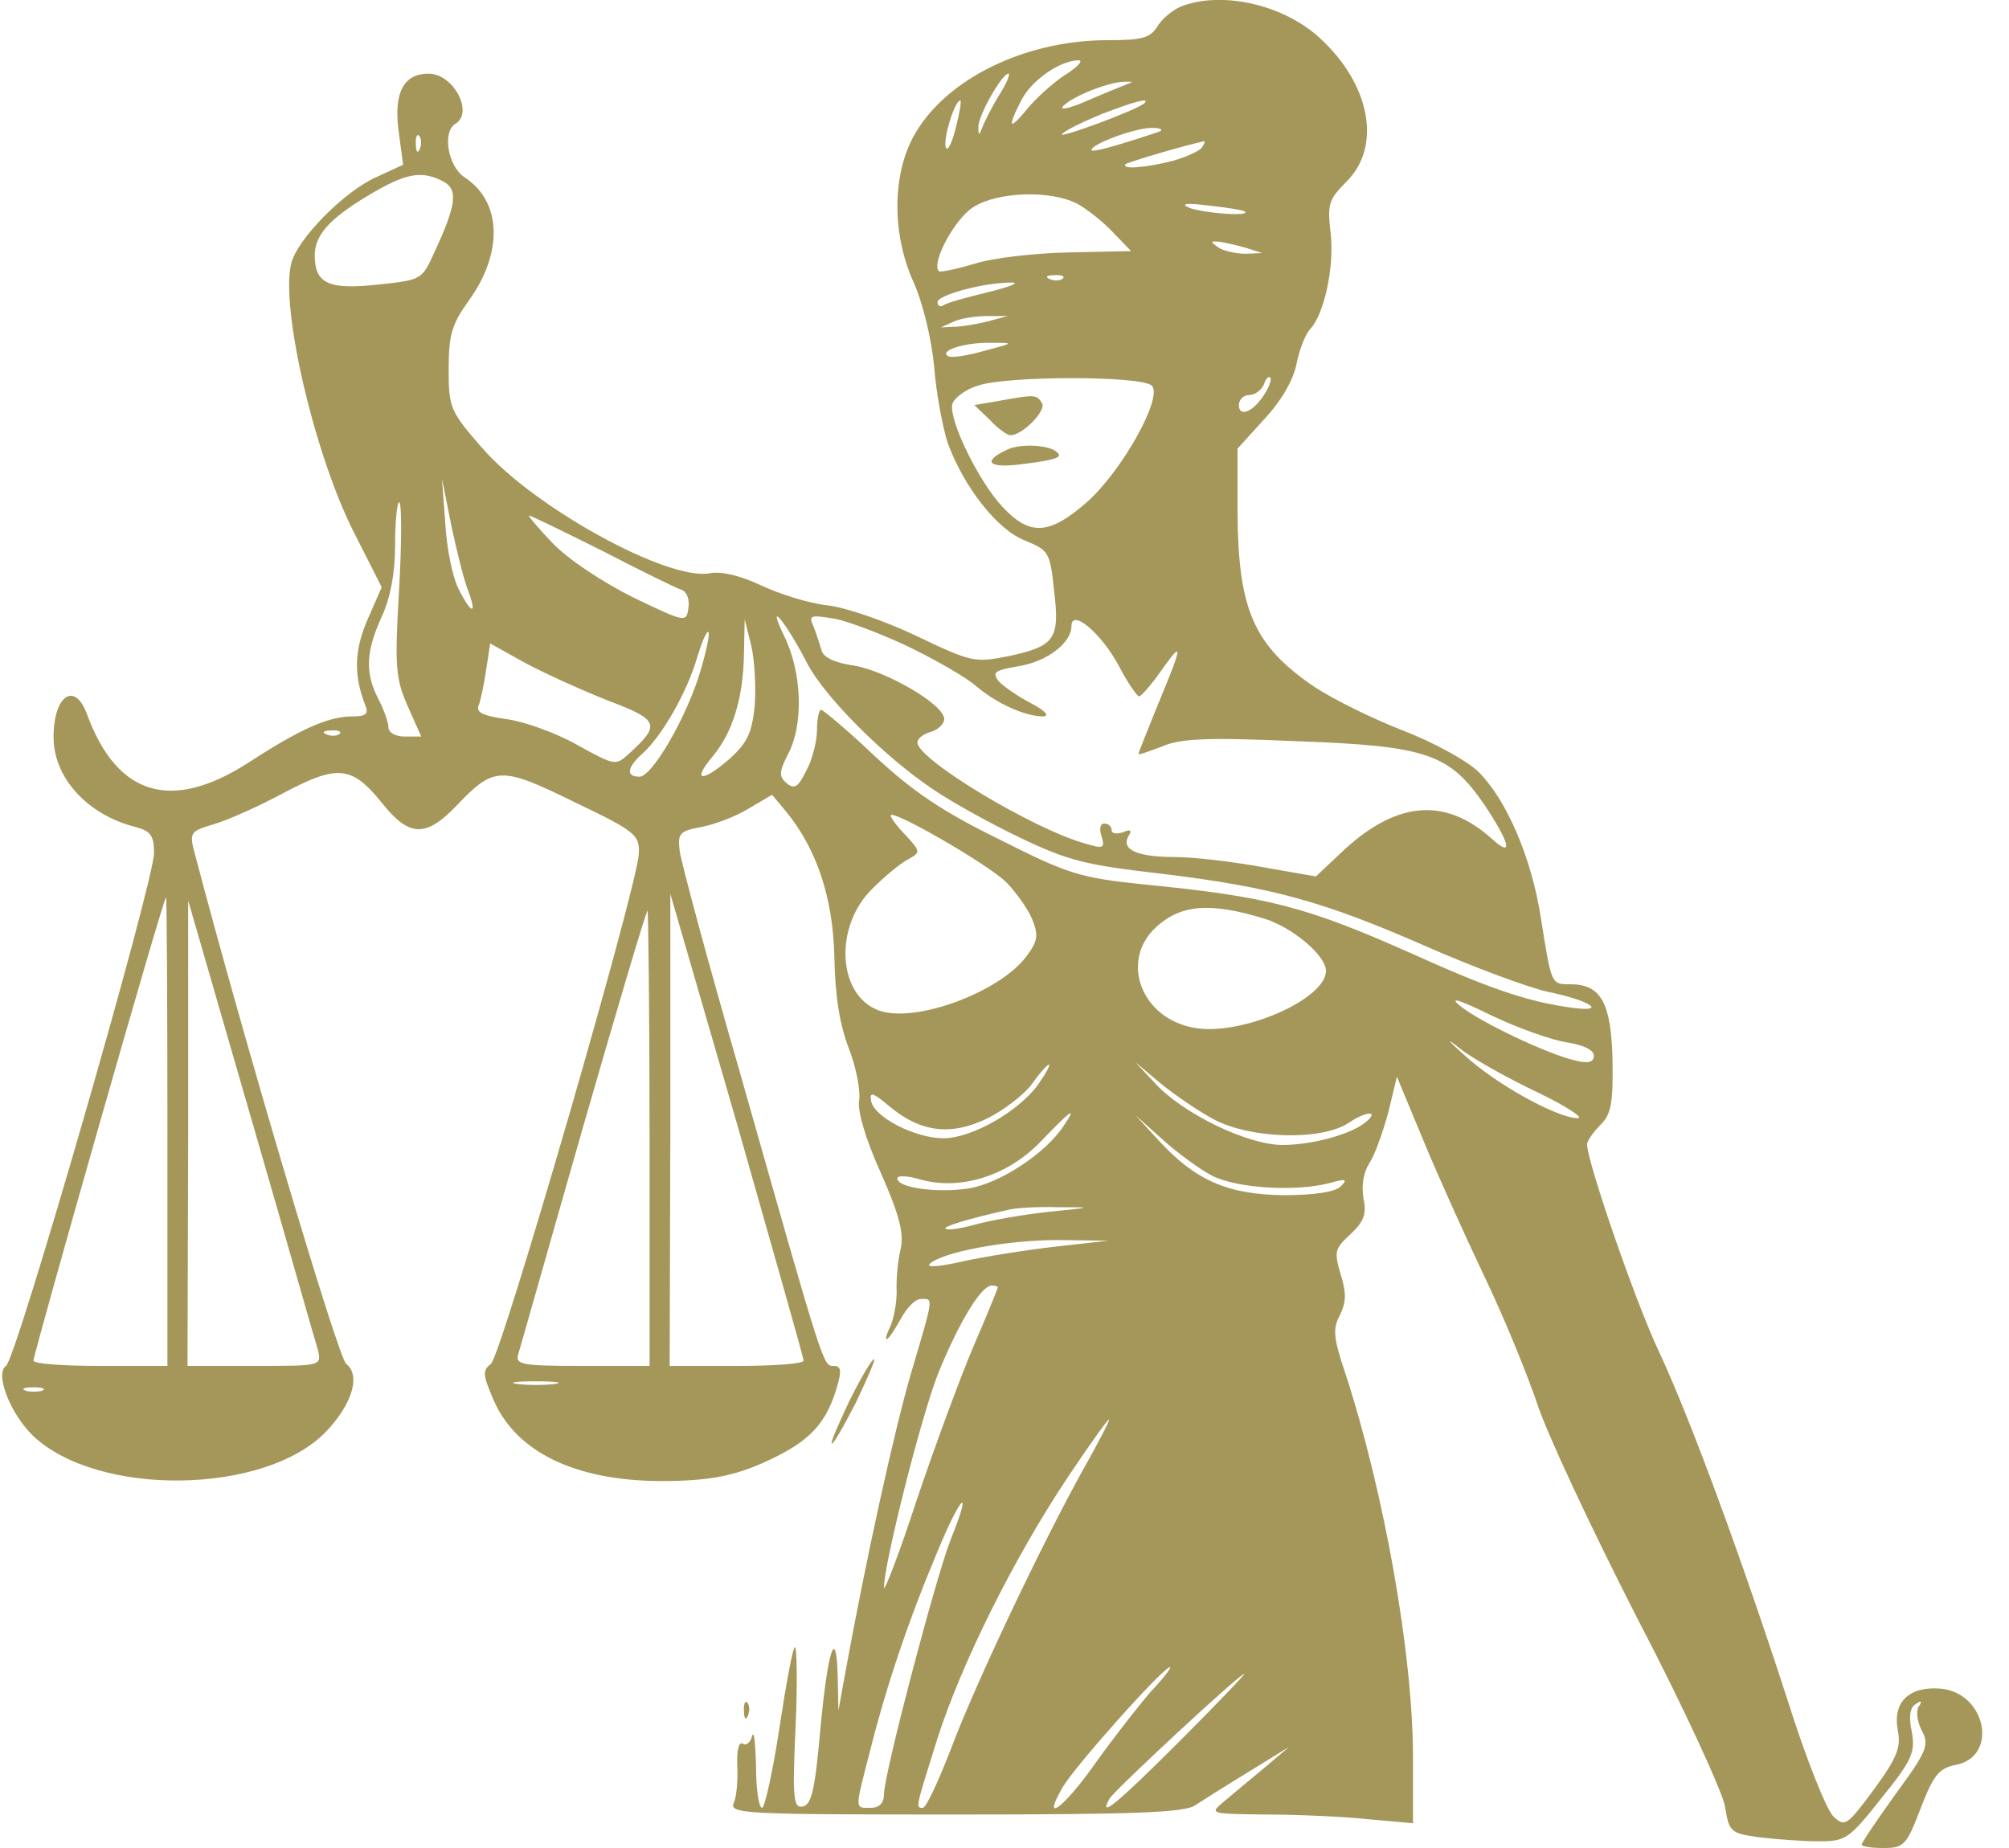 <?xml version="1.0"?>
<svg width="300" height="276" xmlns="http://www.w3.org/2000/svg" xmlns:svg="http://www.w3.org/2000/svg" preserveAspectRatio="xMidYMid meet" version="1.0">
 <g class="layer">
  <title>Layer 1</title>
  <g fill="#000000" id="svg_1" transform="matrix(0.1 0 0 -0.1 0 0)">
   <path d="m1763,-10c-12,-5 -28,-18 -35,-30c-11,-17 -23,-20 -74,-20c-131,0 -254,-65 -295,-154c-27,-59 -25,-141 5,-207c14,-31 27,-85 31,-127c3,-40 13,-91 20,-113c24,-66 74,-130 115,-146c36,-15 38,-17 44,-75c9,-73 1,-83 -68,-98c-51,-10 -55,-9 -137,30c-46,22 -106,43 -134,46c-27,3 -72,17 -99,30c-30,14 -58,21 -75,18c-62,-13 -264,98 -341,187c-48,55 -50,60 -50,118c0,52 5,67 30,102c52,72 49,148 -6,184c-25,16 -34,68 -14,80c28,17 -3,75 -40,75c-37,0 -52,-28 -45,-84l7,-52l-41,-19c-47,-21 -117,-92 -126,-128c-17,-67 36,-292 96,-407l39,-77l-21,-48c-20,-46 -21,-83 -4,-127c6,-14 2,-18 -19,-18c-36,0 -78,-19 -155,-69c-115,-74 -196,-50 -241,72c-18,50 -50,29 -50,-34c0,-61 51,-116 122,-134c23,-6 28,-13 28,-39c0,-43 -206,-757 -221,-766c-17,-11 6,-71 40,-104c96,-92 347,-89 438,6c39,41 52,84 30,101c-12,9 -152,480 -225,758c-10,36 -9,37 27,48c21,6 68,27 105,47c81,43 102,40 147,-16c40,-50 65,-51 110,-4c57,60 67,60 177,6c92,-44 97,-49 96,-77c-2,-48 -205,-749 -221,-762c-13,-10 -12,-17 5,-56c34,-76 121,-118 247,-119c78,0 118,8 177,38c51,26 73,52 88,103c7,24 6,31 -5,31c-16,0 -14,-6 -140,438c-48,166 -88,315 -90,331c-3,26 -1,30 33,36c20,4 52,16 71,28l34,20l20,-24c47,-57 71,-130 73,-219c1,-58 8,-101 22,-137c11,-28 17,-63 15,-76c-3,-15 9,-57 32,-108c28,-63 35,-91 30,-114c-4,-16 -7,-45 -6,-64c0,-19 -5,-43 -10,-53c-5,-10 -7,-18 -5,-18c3,0 12,14 21,30c9,17 22,30 30,30c19,0 20,6 -14,-109c-25,-85 -67,-275 -100,-456l-9,-50l-1,49c-2,82 -15,42 -26,-77c-8,-90 -13,-112 -26,-115c-14,-3 -16,11 -11,118c3,66 2,120 -1,120c-3,0 -13,-54 -23,-120c-10,-66 -22,-120 -26,-120c-5,0 -9,28 -9,63c-1,34 -3,54 -6,44c-2,-9 -9,-15 -14,-11c-6,3 -9,-11 -8,-33c1,-21 -1,-46 -5,-55c-8,-17 12,-18 331,-18c270,0 343,3 358,14c11,7 47,30 80,50l60,37l-39,-33c-22,-18 -49,-41 -60,-50c-20,-17 -18,-17 64,-18c47,0 115,-3 153,-7l67,-6l0,99c0,153 -43,395 -101,573c-18,53 -19,67 -8,87c9,19 10,32 1,61c-10,34 -9,38 15,60c20,19 24,30 19,54c-3,19 0,38 9,52c8,12 20,46 28,75l13,54l39,-94c21,-51 62,-142 91,-203c29,-60 64,-146 79,-190c14,-44 82,-189 150,-322c69,-132 127,-259 131,-281c6,-38 8,-40 51,-46c25,-3 65,-6 89,-6c40,0 45,3 94,65c46,57 50,68 45,98c-5,23 -3,37 6,42c8,6 10,4 4,-4c-4,-7 -2,-23 5,-36c11,-21 8,-30 -39,-94c-28,-39 -51,-73 -51,-76c0,-3 15,-5 33,-5c30,0 34,4 55,59c19,49 27,60 52,65c65,12 46,108 -22,114c-47,4 -72,-20 -64,-62c5,-26 -1,-41 -36,-89c-40,-54 -43,-56 -60,-40c-10,9 -41,86 -68,172c-69,213 -145,420 -192,521c-35,73 -108,285 -108,311c0,5 9,18 20,29c16,16 19,32 18,97c-2,85 -17,113 -63,113c-29,0 -28,-1 -44,99c-14,91 -52,178 -94,219c-18,17 -68,44 -112,61c-44,17 -103,46 -132,65c-91,62 -114,115 -115,261l0,95l40,44c26,28 43,58 48,82c4,21 13,44 20,52c21,21 37,93 31,144c-5,43 -3,50 24,77c53,53 35,146 -41,215c-55,50 -147,70 -207,46zm-168,-99c-17,-10 -43,-33 -58,-50c-30,-37 -34,-34 -12,9c15,30 57,59 85,60c8,0 1,-8 -15,-19zm-103,-33c-11,-18 -22,-40 -25,-48c-5,-13 -6,-13 -6,0c-1,16 35,80 45,80c3,0 -3,-15 -14,-32zm188,15c-8,-3 -35,-14 -60,-25c-26,-11 -39,-13 -32,-6c15,15 69,36 92,36c13,0 13,0 0,-5zm-253,-65c-6,-24 -13,-36 -15,-27c-3,15 14,69 22,69c2,0 -1,-19 -7,-42zm282,38c-10,-10 -132,-55 -123,-46c6,6 33,19 60,30c47,18 72,25 63,16zm21,-43c-69,-23 -100,-31 -100,-27c0,9 65,33 90,33c14,0 18,-3 10,-6zm-1103,-25c-3,-8 -6,-5 -6,6c-1,11 2,17 5,13c3,-3 4,-12 1,-19zm1168,2c-3,-5 -22,-14 -43,-20c-38,-10 -79,-14 -71,-5c4,3 88,28 117,34c2,1 1,-3 -3,-9zm-1133,-51c22,-12 20,-34 -13,-105c-19,-42 -19,-42 -84,-49c-74,-8 -95,1 -95,44c0,32 26,58 90,95c49,28 71,31 102,15zm946,-33c15,-8 39,-27 54,-43l27,-28l-92,-2c-51,-1 -114,-8 -142,-17c-27,-8 -51,-13 -53,-11c-12,12 24,79 52,96c37,23 115,25 154,5zm251,-12c9,-8 -65,-2 -84,6c-13,6 -2,7 30,3c28,-3 52,-7 54,-9zm1,-54l25,-8l-25,-1c-14,0 -32,4 -40,9c-13,9 -13,10 0,9c8,-1 26,-5 40,-9zm-273,-46c-3,-3 -12,-4 -19,-1c-8,3 -5,6 6,6c11,1 17,-2 13,-5zm-110,-20c-33,-8 -63,-16 -68,-20c-5,-3 -9,-1 -9,5c0,10 68,29 110,29c14,0 -1,-6 -33,-14zm-2,-44c-16,-4 -39,-8 -50,-8l-20,-1l20,9c11,5 34,8 50,8l30,0l-30,-8zm-5,-44c-25,-7 -49,-11 -54,-8c-15,8 25,21 64,20c35,0 35,0 -10,-12zm250,-52c17,-17 -44,-127 -97,-174c-56,-49 -85,-51 -126,-7c-35,37 -80,129 -75,153c2,9 19,22 38,28c43,15 245,15 260,0zm168,-13c-16,-26 -38,-35 -38,-16c0,8 7,15 15,15c9,0 18,7 22,15c3,9 7,14 10,11c2,-2 -1,-13 -9,-25zm-1189,-293c14,-37 5,-36 -14,2c-9,17 -18,61 -20,98l-5,67l14,-70c8,-38 19,-82 25,-97zm-103,2c-7,-117 -5,-134 13,-175l20,-45l-25,0c-14,0 -24,6 -24,14c0,7 -7,27 -15,42c-20,39 -19,70 5,123c13,28 20,65 20,107c0,35 3,64 6,64c4,0 4,-58 0,-130zm304,57c58,-30 111,-56 118,-58c8,-3 12,-15 10,-27c-3,-22 -4,-22 -83,16c-46,23 -97,57 -120,81c-21,22 -37,41 -35,41c3,0 52,-24 110,-53zm305,-167c25,-49 113,-138 187,-188c26,-18 85,-51 131,-73c73,-35 99,-41 212,-54c165,-20 241,-41 396,-109c68,-30 149,-60 179,-67c69,-14 93,-33 30,-23c-61,9 -117,28 -230,79c-159,71 -217,86 -401,104c-96,10 -113,15 -216,67c-86,42 -130,72 -187,125c-40,38 -77,69 -80,69c-3,0 -6,-14 -6,-30c0,-17 -7,-45 -16,-61c-12,-25 -18,-28 -29,-19c-12,10 -12,17 2,44c23,44 21,121 -6,176c-28,58 2,22 34,-40zm152,24c39,-19 85,-45 101,-59c32,-27 74,-45 100,-45c10,1 2,9 -19,20c-19,10 -41,25 -48,33c-10,13 -5,16 30,22c43,7 79,35 79,60c0,27 45,-11 71,-60c13,-25 27,-45 30,-45c3,0 18,17 32,37c34,48 34,42 -3,-47c-16,-40 -30,-74 -30,-76c0,-2 16,4 35,11c27,12 67,14 201,8c197,-7 229,-19 282,-97c37,-56 42,-78 10,-49c-71,64 -145,57 -228,-23l-35,-33l-80,14c-44,8 -102,15 -130,15c-57,0 -81,11 -70,31c6,9 3,11 -8,6c-10,-3 -17,-2 -17,3c0,6 -5,10 -11,10c-6,0 -8,-8 -4,-19c5,-18 3,-19 -24,-11c-79,22 -251,126 -251,151c0,6 9,13 20,16c11,3 20,12 20,19c0,22 -87,72 -135,80c-28,4 -45,12 -48,22c-3,10 -8,26 -12,36c-8,17 -5,18 31,12c21,-4 71,-23 111,-42zm-230,-88c-4,-40 -11,-55 -36,-78c-42,-37 -59,-36 -27,2c30,36 46,87 47,155l1,50l10,-40c5,-22 7,-62 5,-89zm-81,52c-20,-68 -72,-158 -91,-158c-21,0 -19,14 6,36c28,26 65,90 80,142c7,23 14,40 17,38c2,-3 -3,-28 -12,-58zm-139,-44c77,-29 80,-36 33,-79c-21,-19 -21,-19 -79,13c-32,18 -80,35 -105,38c-35,5 -46,10 -41,21c3,8 8,32 11,53l6,39l52,-29c28,-15 83,-40 123,-56zm-400,-50c-3,-3 -12,-4 -19,-1c-8,3 -5,6 6,6c11,1 17,-2 13,-5zm995,-221c14,-14 32,-39 39,-55c10,-25 9,-33 -8,-56c-40,-54 -167,-101 -221,-81c-62,23 -67,127 -8,183c17,17 40,36 51,42c20,11 20,12 -2,36c-13,13 -23,27 -23,30c0,11 144,-72 172,-99zm-1252,-373l0,-350l-100,0c-55,0 -100,3 -100,8c0,10 194,692 198,692c1,0 2,-157 2,-350zm950,-342c0,-5 -45,-8 -100,-8l-100,0l1,353l0,352l100,-345c54,-190 99,-348 99,-352zm-725,15c5,-23 4,-23 -95,-23l-100,0l1,348l0,347l94,-325c52,-179 96,-335 100,-347zm1413,645c42,-13 92,-55 92,-78c0,-43 -128,-98 -197,-85c-79,14 -111,100 -57,150c37,34 80,38 162,13zm-918,-328l0,-340l-101,0c-91,0 -100,2 -95,18c3,9 46,162 97,340c51,177 94,322 96,322c1,0 3,-153 3,-340zm1371,143c24,-4 39,-11 39,-20c0,-9 -8,-12 -27,-7c-41,9 -144,58 -173,82c-17,14 -1,9 48,-15c40,-19 91,-37 113,-40zm-46,-74c44,-21 71,-39 61,-39c-30,0 -121,50 -168,93c-27,24 -30,29 -8,11c19,-15 71,-44 115,-65zm-745,11c-29,-40 -99,-80 -141,-80c-42,0 -103,31 -108,55c-3,15 2,14 28,-8c46,-38 91,-44 146,-17c24,12 54,35 66,51c11,16 23,29 25,29c3,0 -4,-13 -16,-30zm263,-52c55,-29 160,-32 201,-5c28,19 47,18 24,0c-23,-18 -80,-33 -123,-33c-52,0 -149,47 -190,92l-30,32l38,-32c21,-17 57,-42 80,-54zm-225,-10c-27,-41 -96,-86 -142,-93c-47,-7 -106,1 -106,15c0,5 16,4 36,-2c59,-16 129,6 178,57c47,49 55,54 34,23zm222,-74c38,-19 125,-24 175,-11c25,7 28,6 17,-5c-8,-8 -38,-13 -85,-13c-84,1 -132,22 -187,82l-35,38l40,-36c22,-20 56,-45 75,-55zm-245,-54c-38,-4 -88,-13 -109,-19c-22,-6 -42,-9 -44,-6c-4,3 31,14 93,28c11,3 45,5 75,4c54,0 53,0 -15,-7zm10,-52c-44,-5 -106,-15 -138,-22c-34,-8 -54,-9 -49,-4c18,18 115,36 192,36l75,-1l-80,-9zm-85,-61c0,-1 -16,-41 -36,-87c-20,-47 -58,-150 -85,-230c-26,-80 -49,-139 -49,-131c0,35 55,254 81,320c31,76 64,131 80,131c5,0 9,-1 9,-3zm-662,-144c-16,-2 -40,-2 -55,0c-16,2 -3,4 27,4c30,0 43,-2 28,-4zm-765,-10c-7,-2 -19,-2 -25,0c-7,3 -2,5 12,5c14,0 19,-2 13,-5zm1556,-115c-63,-113 -163,-324 -199,-420c-19,-49 -37,-88 -42,-88c-11,0 -11,-1 22,104c36,112 114,269 194,389c32,48 60,87 62,87c2,0 -15,-33 -37,-72zm-200,-109c-23,-60 -99,-349 -99,-379c0,-13 -7,-20 -20,-20c-24,0 -24,-5 0,88c24,95 57,193 100,295c36,87 53,100 19,16zm299,-226c-18,-21 -55,-68 -82,-106c-48,-68 -82,-93 -49,-36c18,31 150,179 160,179c3,0 -10,-17 -29,-37zm44,-73c-94,-94 -123,-118 -105,-86c8,13 194,186 201,186c2,0 -41,-45 -96,-100z" fill="#a5975a" id="svg_2"/>
   <path d="m1490,-599l-35,-6l23,-22c12,-13 26,-23 31,-23c18,0 54,37 47,48c-8,13 -11,13 -66,3z" fill="#a5975a" id="svg_3"/>
   <path d="m1503,-672c-38,-18 -26,-28 25,-21c48,6 59,10 51,17c-11,12 -57,14 -76,4z" fill="#a5975a" id="svg_4"/>
   <path d="m1269,-2091c-16,-34 -29,-63 -27,-65c2,-2 18,26 36,61c17,36 30,65 27,65c-3,0 -19,-27 -36,-61z" fill="#a5975a" id="svg_5"/>
   <path d="m1111,-2556c0,-11 3,-14 6,-6c3,7 2,16 -1,19c-3,4 -6,-2 -5,-13z" fill="#a5975a" id="svg_6"/>
  </g>
 </g>
</svg>